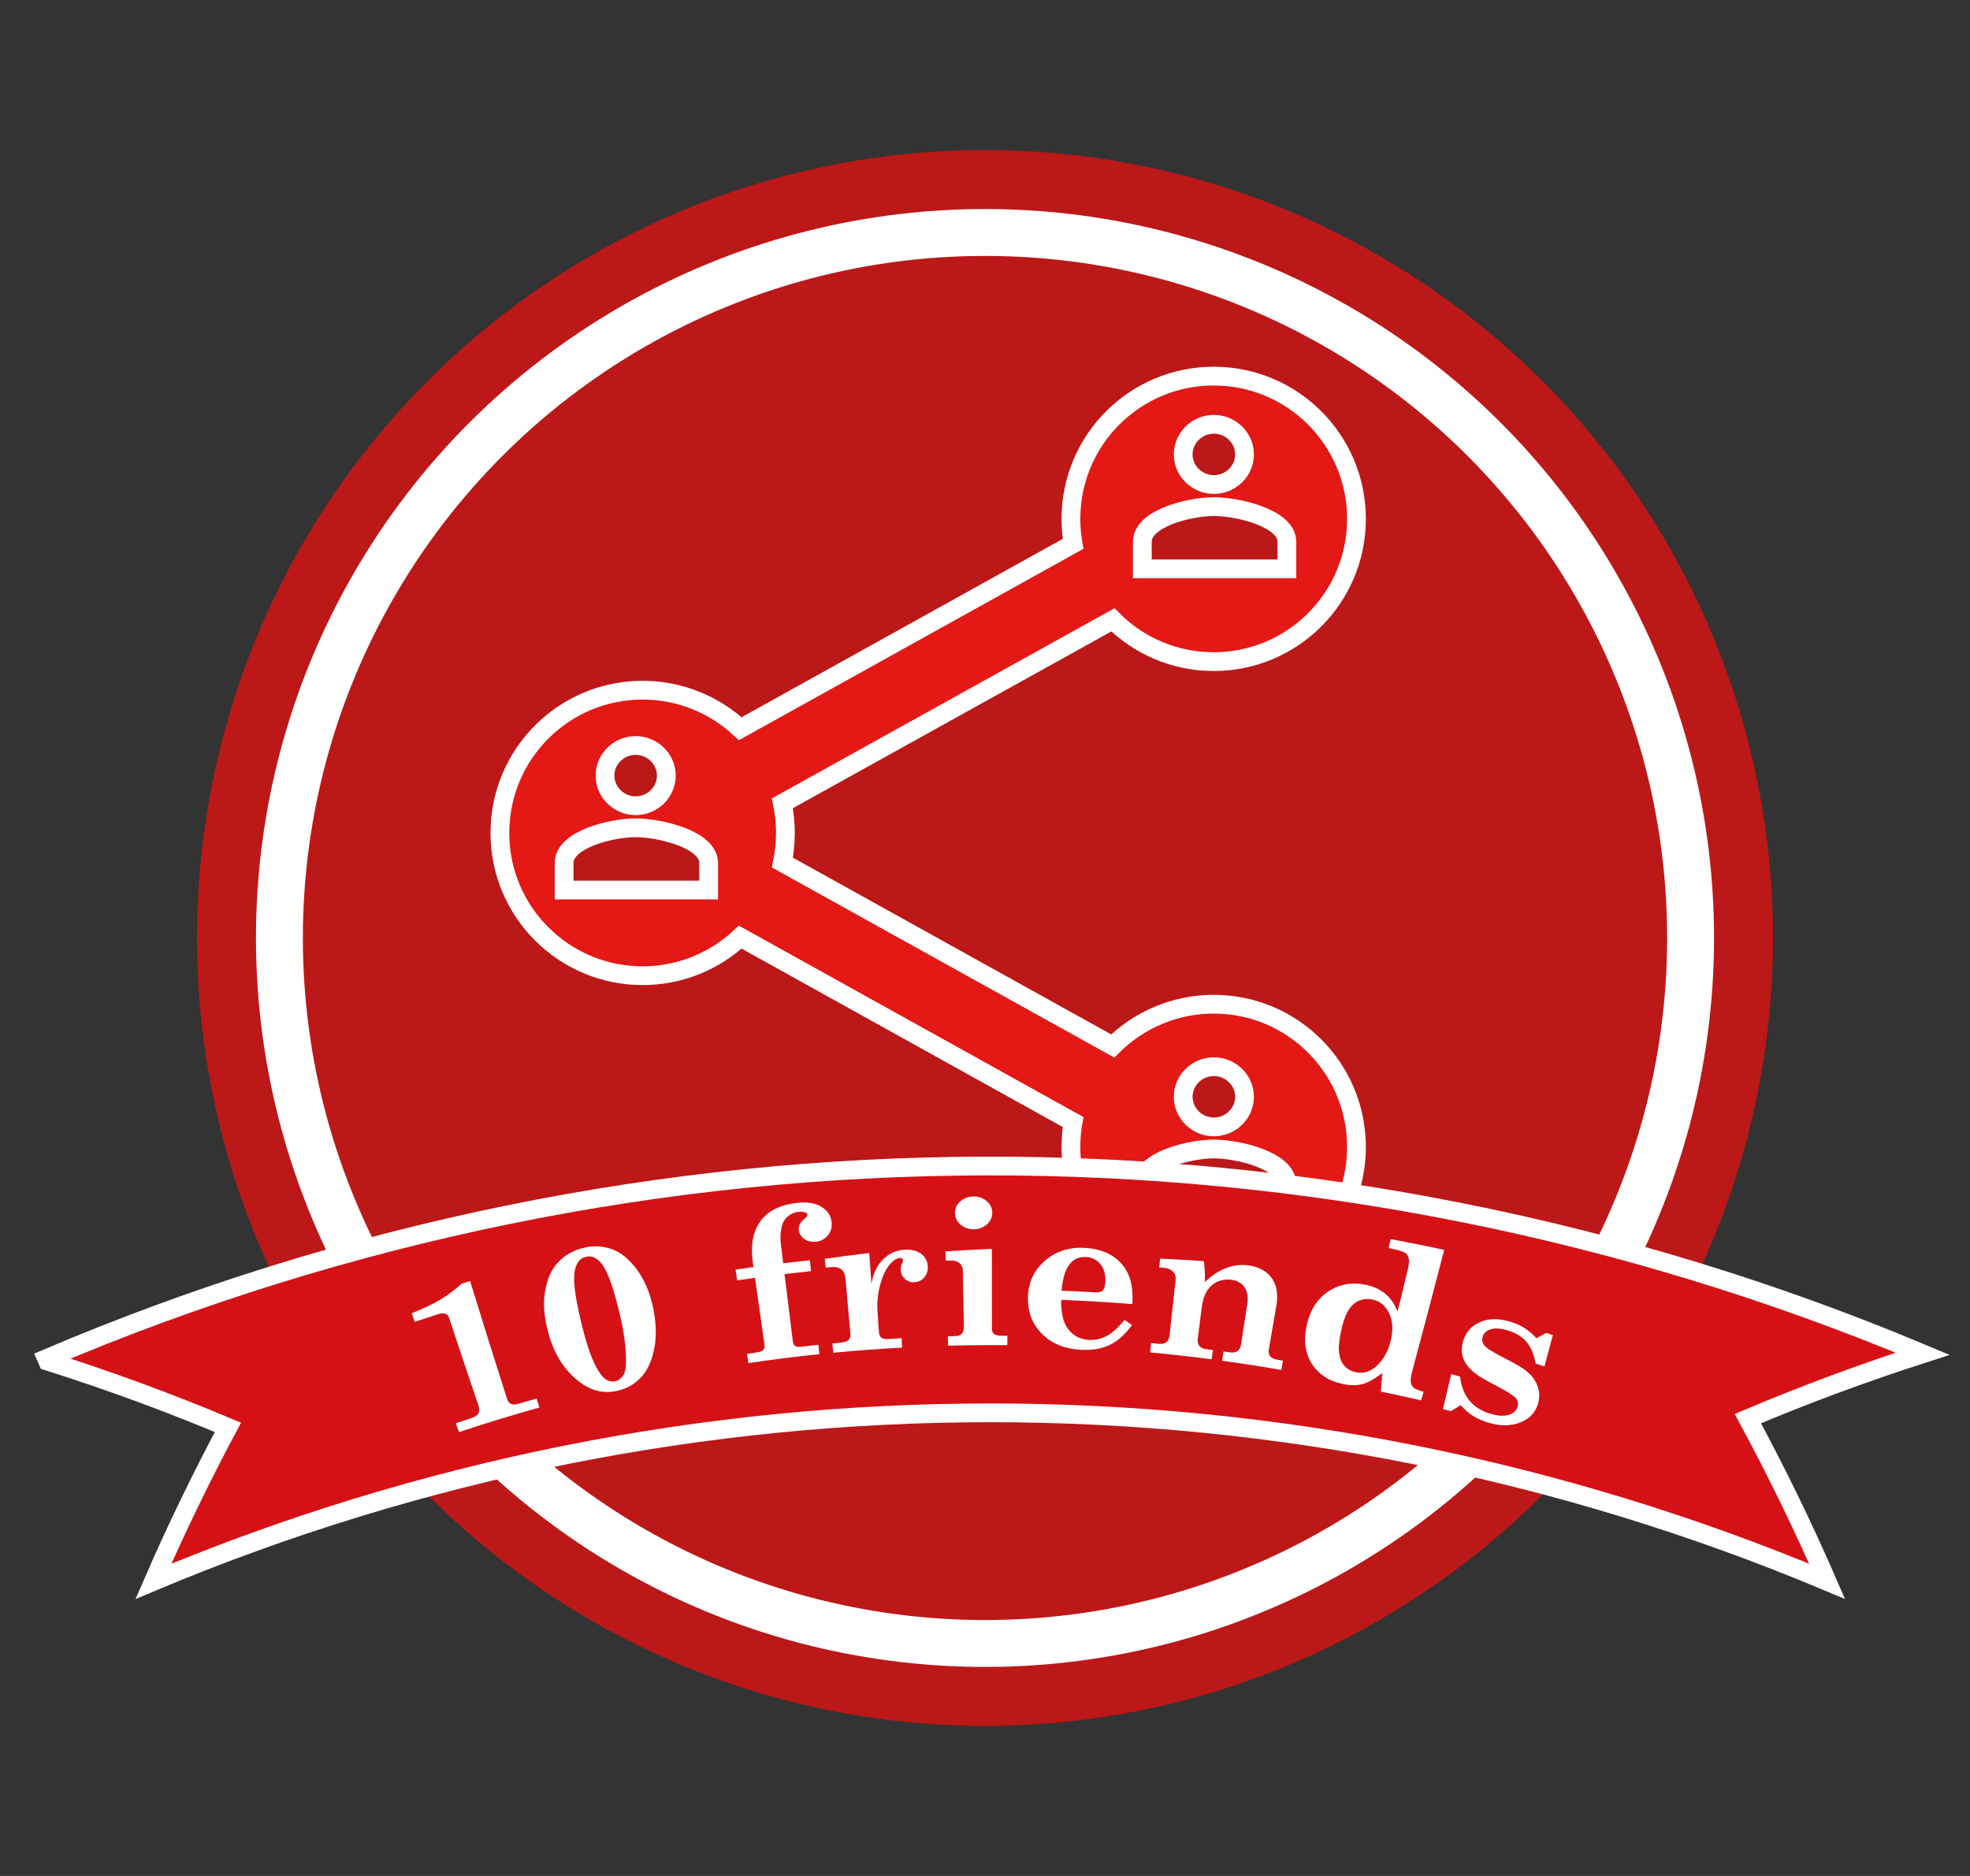<?xml version="1.0" encoding="utf-8"?>
<!-- Generator: Adobe Illustrator 16.0.4, SVG Export Plug-In . SVG Version: 6.00 Build 0)  -->
<!DOCTYPE svg PUBLIC "-//W3C//DTD SVG 1.1//EN" "http://www.w3.org/Graphics/SVG/1.1/DTD/svg11.dtd">
<svg version="1.1" id="Livello_1" xmlns="http://www.w3.org/2000/svg" xmlns:xlink="http://www.w3.org/1999/xlink" x="0px" y="0px"
	 width="210px" height="200px" viewBox="0 0 210 200" enable-background="new 0 0 210 200" xml:space="preserve">
<rect x="0" y="0" width="210" height="200" fill="#333333" stroke="none"/>
<g>
	<circle fill="#BC1818" cx="105" cy="100" r="84"/>
	<circle fill="#BC1818" stroke="#FFFFFF" stroke-width="5" stroke-miterlimit="10" cx="105" cy="100" r="75.215"/>
	<path fill="#E41815" stroke="#FFFFFF" stroke-width="2" stroke-miterlimit="10" d="M129.38,107.062
		c-4.205,0-8.01,1.712-10.767,4.451L83.4,91.958c0.209-1.027,0.324-2.073,0.324-3.158c0-1.084-0.115-2.13-0.324-3.159l35.231-19.556
		c2.739,2.74,6.544,4.452,10.749,4.452c8.408,0,15.219-6.811,15.219-15.219c0-8.409-6.811-15.219-15.219-15.219
		c-8.409,0-15.22,6.81-15.22,15.219c0,0.913,0.076,1.787,0.229,2.663L78.91,77.691c-2.738-2.549-6.391-4.109-10.405-4.109
		c-8.408,0-15.218,6.81-15.218,15.219c0,8.408,6.81,15.219,15.218,15.219c4.015,0,7.667-1.56,10.405-4.11l35.479,19.709
		c-0.152,0.856-0.229,1.75-0.229,2.663c0,8.409,6.811,15.219,15.22,15.219c8.408,0,15.219-6.81,15.219-15.219
		C144.599,113.874,137.789,107.062,129.38,107.062z M129.396,45.236c1.799,0,3.27,1.445,3.27,3.21c0,1.766-1.471,3.211-3.27,3.211
		c-1.797,0-3.268-1.445-3.268-3.211C126.128,46.681,127.599,45.236,129.396,45.236z M121.771,57.757
		c0-2.515,5.065-3.746,7.625-3.746c2.562,0,7.783,1.23,7.783,3.746v2.889h-15.408V57.757z M67.76,79.479
		c1.799,0,3.27,1.445,3.27,3.21c0,1.766-1.471,3.211-3.27,3.211c-1.797,0-3.268-1.445-3.268-3.211
		C64.493,80.923,65.963,79.479,67.76,79.479z M75.543,94.888H60.134v-2.889c0-2.515,5.066-3.746,7.626-3.746
		c2.561,0,7.783,1.23,7.783,3.746V94.888z M129.396,113.721c1.799,0,3.27,1.445,3.27,3.211c0,1.765-1.471,3.21-3.27,3.21
		c-1.797,0-3.268-1.445-3.268-3.21C126.128,115.166,127.599,113.721,129.396,113.721z M137.179,129.13h-15.408v-2.889
		c0-2.515,5.065-3.746,7.625-3.746c2.562,0,7.783,1.23,7.783,3.746V129.13z"/>
	<g>
		<g>
			<path fill="#D51116" stroke="#FFFFFF" stroke-width="2" stroke-miterlimit="10" d="M194.768,168.588
				c-2.534-5.82-5.35-11.609-8.446-17.346c6.005-2.538,12.219-4.851,18.63-6.916c-63.972-26.855-136.117-26.686-199.987,0.509
				c0.041,0.094,0.08,0.188,0.121,0.282c6.617,2.096,13.025,4.457,19.211,7.058c-2.899,5.432-5.547,10.909-7.941,16.414
				C73.411,144.638,137.71,144.637,194.768,168.588L194.768,168.588L194.768,168.588z"/>
		</g>
	</g>
	<g>
		<g>
			<path fill="#FFFFFF" d="M43.887,140.007c1.227-0.485,2.234-0.96,3.022-1.435c0.789-0.476,1.563-1.053,2.328-1.731
				c0.293-0.088,0.586-0.176,0.879-0.262c1.289,4.199,2.604,8.394,3.944,12.585c0.079,0.247,0.214,0.415,0.405,0.503
				c0.191,0.09,0.415,0.099,0.675,0.021c0.689-0.199,1.378-0.398,2.068-0.59c0.096,0.32,0.192,0.641,0.289,0.96
				c-2.864,0.8-5.72,1.674-8.565,2.62c-0.114-0.315-0.228-0.63-0.342-0.945c0.538-0.179,1.077-0.354,1.615-0.529
				c0.413-0.132,0.678-0.311,0.795-0.532c0.116-0.221,0.11-0.525-0.02-0.904c-1.052-3.093-2.089-6.188-3.112-9.284
				c-0.072-0.219-0.205-0.361-0.397-0.428c-0.194-0.068-0.445-0.052-0.754,0.047c-0.836,0.267-1.672,0.541-2.507,0.819
				C44.102,140.617,43.994,140.312,43.887,140.007z"/>
			<path fill="#FFFFFF" d="M62.287,133.015c1.036-0.236,2.036-0.174,2.991,0.183c0.956,0.356,1.84,1.09,2.649,2.196
				c0.81,1.106,1.372,2.468,1.704,4.083c0.335,1.628,0.361,3.093,0.093,4.391c-0.268,1.297-0.741,2.299-1.426,3.01
				c-0.684,0.712-1.502,1.173-2.463,1.394c-1.441,0.331-2.776,0.026-4.036-0.924c-1.573-1.176-2.706-2.914-3.348-5.246
				c-0.453-1.648-0.574-3.13-0.346-4.457c0.226-1.321,0.707-2.367,1.435-3.119C60.268,133.771,61.188,133.268,62.287,133.015z
				 M66.181,140.598c-0.696-3.062-1.372-5.024-2.053-5.88c-0.494-0.624-1.048-0.868-1.657-0.73
				c-0.731,0.167-1.152,0.792-1.253,1.871c-0.102,1.078,0.206,3.041,0.925,5.884c0.603,2.379,1.271,4.005,1.981,4.884
				c0.445,0.542,0.934,0.753,1.468,0.63c0.349-0.08,0.632-0.292,0.852-0.634c0.221-0.344,0.313-0.987,0.283-1.936
				C66.688,143.402,66.509,142.039,66.181,140.598z"/>
			<path fill="#FFFFFF" d="M83.486,134.679c0.949-0.113,1.898-0.22,2.848-0.317c0.041,0.385,0.082,0.77,0.123,1.154
				c-0.944,0.097-1.887,0.203-2.83,0.316c0.291,2.367,0.584,4.735,0.881,7.102c0.035,0.277,0.115,0.461,0.242,0.556
				c0.126,0.093,0.335,0.122,0.628,0.089c0.62-0.072,1.24-0.14,1.86-0.204c0.037,0.33,0.073,0.663,0.109,0.994
				c-2.526,0.263-5.05,0.581-7.57,0.953c-0.052-0.329-0.103-0.659-0.155-0.988c0.364-0.054,0.728-0.106,1.092-0.158
				c0.33-0.047,0.55-0.135,0.662-0.266c0.112-0.131,0.148-0.328,0.11-0.59c-0.339-2.363-0.675-4.725-1.006-7.087
				c-0.633,0.085-1.265,0.175-1.896,0.268c-0.058-0.382-0.116-0.765-0.173-1.147c0.636-0.093,1.272-0.184,1.908-0.27
				c-0.019-0.133-0.037-0.269-0.056-0.403c-0.187-1.333-0.121-2.451,0.204-3.356c0.326-0.904,0.865-1.615,1.618-2.125
				c0.751-0.511,1.719-0.833,2.897-0.96c1.096-0.117,1.968,0.03,2.612,0.438c0.643,0.408,0.993,0.959,1.056,1.651
				c0.05,0.548-0.093,1.017-0.424,1.402c-0.332,0.389-0.749,0.605-1.252,0.655c-0.472,0.047-0.882-0.051-1.232-0.291
				s-0.548-0.562-0.593-0.972c-0.046-0.422,0.155-0.815,0.609-1.18c0.218-0.183,0.322-0.331,0.31-0.445
				c-0.011-0.1-0.08-0.175-0.208-0.227c-0.198-0.082-0.451-0.105-0.761-0.072c-0.407,0.045-0.771,0.195-1.091,0.456
				c-0.319,0.259-0.536,0.597-0.651,1.016c-0.165,0.618-0.204,1.258-0.124,1.918C83.315,133.285,83.4,133.982,83.486,134.679z"/>
			<path fill="#FFFFFF" d="M96.11,142.67c0.02,0.333,0.039,0.665,0.058,0.998c-2.448,0.134-4.895,0.316-7.34,0.552
				c-0.034-0.331-0.067-0.663-0.101-0.995c0.305-0.029,0.61-0.057,0.914-0.085c0.376-0.035,0.644-0.128,0.805-0.282
				c0.161-0.154,0.231-0.348,0.21-0.583c-0.176-1.977-0.35-3.954-0.522-5.93c-0.042-0.479-0.192-0.818-0.452-1.018
				c-0.259-0.2-0.606-0.282-1.039-0.242c-0.209,0.019-0.417,0.039-0.626,0.059c-0.031-0.313-0.062-0.628-0.092-0.94
				c1.576-0.225,3.154-0.433,4.735-0.618c0.078,1.089,0.157,2.179,0.235,3.268c0.194-1.113,0.614-1.986,1.264-2.614
				c0.65-0.629,1.413-0.966,2.278-1.01c0.739-0.037,1.331,0.114,1.773,0.452c0.442,0.336,0.672,0.787,0.693,1.343
				c0.019,0.479-0.114,0.873-0.394,1.183c-0.282,0.307-0.631,0.473-1.051,0.49c-0.374,0.019-0.702-0.097-0.983-0.34
				c-0.284-0.244-0.437-0.565-0.458-0.966c-0.012-0.222,0.04-0.458,0.156-0.708c0.061-0.139,0.09-0.237,0.086-0.295
				c-0.005-0.101-0.035-0.172-0.087-0.216c-0.055-0.043-0.137-0.063-0.247-0.057c-0.283,0.015-0.587,0.182-0.906,0.502
				c-0.491,0.495-0.878,1.246-1.162,2.25c-0.284,1.006-0.385,2.008-0.314,3.009c0.051,0.721,0.102,1.443,0.153,2.165
				c0.018,0.25,0.104,0.437,0.255,0.559c0.152,0.122,0.357,0.176,0.613,0.159C95.079,142.728,95.595,142.697,96.11,142.67z"/>
			<path fill="#FFFFFF" d="M100.783,133.416c1.646-0.112,3.295-0.204,4.946-0.272c0.003,2.847,0.005,5.693,0.008,8.54
				c0,0.228,0.078,0.406,0.233,0.531c0.154,0.125,0.389,0.189,0.706,0.19c0.237,0,0.474,0.002,0.712,0.004
				c-0.002,0.333-0.006,0.666-0.009,0.999c-2.105-0.017-4.21,0.002-6.314,0.059c-0.009-0.332-0.019-0.665-0.028-0.998
				c0.233-0.007,0.467-0.013,0.701-0.018c0.376-0.01,0.64-0.095,0.792-0.264c0.151-0.167,0.223-0.456,0.216-0.863
				c-0.036-1.941-0.07-3.881-0.105-5.822c-0.006-0.366-0.127-0.646-0.364-0.842c-0.236-0.196-0.56-0.29-0.97-0.28
				c-0.166,0.002-0.331,0.009-0.497,0.013C100.801,134.067,100.792,133.742,100.783,133.416z M103.775,127.558
				c0.547-0.006,1.019,0.161,1.412,0.5c0.392,0.339,0.587,0.753,0.587,1.24c0,0.487-0.193,0.9-0.579,1.242
				c-0.385,0.341-0.845,0.514-1.383,0.52c-0.546,0.005-1.013-0.158-1.406-0.495c-0.393-0.337-0.596-0.745-0.606-1.224
				c-0.011-0.487,0.175-0.904,0.561-1.253C102.748,127.741,103.219,127.565,103.775,127.558z"/>
			<path fill="#FFFFFF" d="M120.703,139.035c-2.525-0.204-5.053-0.355-7.581-0.455c-0.034,1.411,0.227,2.462,0.773,3.157
				c0.547,0.694,1.265,1.062,2.167,1.114c0.646,0.037,1.269-0.096,1.873-0.4c0.604-0.305,1.246-0.882,1.935-1.735
				c0.265,0.182,0.53,0.365,0.794,0.548c-0.737,1.019-1.531,1.728-2.386,2.131c-0.854,0.405-1.868,0.571-3.049,0.509
				c-1.719-0.089-3.085-0.639-4.126-1.673c-1.04-1.032-1.559-2.326-1.526-3.895c0.032-1.568,0.613-2.869,1.772-3.889
				c1.158-1.02,2.579-1.494,4.233-1.412c1.145,0.059,2.117,0.33,2.907,0.807c0.792,0.477,1.381,1.141,1.768,1.984
				C120.642,136.671,120.789,137.742,120.703,139.035z M113.163,137.604c1.209,0.047,2.419,0.107,3.628,0.178
				c0.34,0.021,0.587-0.043,0.746-0.191c0.156-0.147,0.25-0.428,0.277-0.844c0.055-0.829-0.109-1.484-0.498-1.964
				c-0.388-0.478-0.908-0.737-1.555-0.771c-0.765-0.04-1.366,0.241-1.797,0.839C113.532,135.451,113.267,136.369,113.163,137.604z"
				/>
			<path fill="#FFFFFF" d="M136.761,145.068c-0.061,0.329-0.121,0.654-0.182,0.984c-2.096-0.366-4.195-0.689-6.296-0.98
				c0.047-0.329,0.096-0.658,0.144-0.989c0.222,0.03,0.443,0.061,0.665,0.093c0.354,0.05,0.628,0.003,0.828-0.143
				c0.2-0.144,0.325-0.38,0.375-0.706c0.224-1.437,0.446-2.875,0.666-4.313c0.113-0.737,0.016-1.329-0.295-1.775
				c-0.312-0.445-0.769-0.712-1.37-0.794c-0.82-0.111-1.526,0.082-2.111,0.575c-0.585,0.493-0.942,1.278-1.078,2.352
				c-0.14,1.112-0.282,2.225-0.424,3.337c-0.042,0.327,0.015,0.585,0.169,0.778c0.155,0.192,0.372,0.305,0.649,0.341
				c0.267,0.034,0.534,0.068,0.8,0.103c-0.046,0.33-0.091,0.66-0.138,0.99c-2.184-0.287-4.37-0.533-6.557-0.737
				c0.033-0.332,0.065-0.663,0.099-0.995c0.285,0.025,0.572,0.055,0.857,0.083c0.331,0.033,0.589-0.028,0.778-0.181
				c0.187-0.153,0.3-0.395,0.335-0.722c0.218-1.982,0.434-3.968,0.647-5.95c0.037-0.343-0.061-0.626-0.295-0.857
				c-0.235-0.228-0.561-0.365-0.979-0.404c-0.158-0.016-0.315-0.031-0.473-0.045c0.03-0.312,0.06-0.621,0.09-0.931
				c1.555,0.072,3.112,0.161,4.669,0.271c0.091,0.631,0.127,1.374,0.107,2.231c0.739-0.71,1.503-1.216,2.289-1.508
				c0.785-0.293,1.588-0.381,2.402-0.264c1.105,0.16,1.927,0.625,2.455,1.384c0.52,0.757,0.674,1.725,0.474,2.896
				c-0.262,1.533-0.526,3.065-0.793,4.598c-0.061,0.354-0.019,0.622,0.126,0.805c0.146,0.184,0.405,0.307,0.78,0.371
				C136.372,145.001,136.566,145.034,136.761,145.068z"/>
			<path fill="#FFFFFF" d="M148.243,132.101c1.902,0.353,3.805,0.736,5.707,1.146c-1.095,4.248-2.212,8.495-3.353,12.739
				c-0.174,0.652-0.246,1.101-0.213,1.351c0.031,0.25,0.131,0.448,0.296,0.599c0.167,0.147,0.524,0.294,1.075,0.438
				c-0.087,0.309-0.174,0.615-0.26,0.923c-1.435-0.331-2.87-0.644-4.305-0.939c0.057-0.659,0.113-1.316,0.166-1.974
				c-0.859,0.646-1.582,1.045-2.176,1.191c-0.595,0.147-1.286,0.133-2.08-0.035c-1.423-0.301-2.485-0.982-3.206-2.063
				c-0.721-1.081-0.942-2.395-0.643-3.95c0.331-1.717,1.084-2.991,2.29-3.805c1.203-0.813,2.568-1.063,4.068-0.746
				c0.805,0.171,1.488,0.486,2.039,0.936c0.554,0.451,1,1.085,1.336,1.901c0.364-1.484,0.725-2.967,1.083-4.453
				c0.128-0.529,0.164-0.921,0.105-1.179c-0.058-0.256-0.17-0.452-0.339-0.581c-0.169-0.131-0.549-0.265-1.138-0.397
				c-0.223-0.05-0.445-0.099-0.667-0.148C148.1,132.736,148.171,132.418,148.243,132.101z M146.377,138.561
				c-0.909-0.198-1.666,0.018-2.264,0.64c-0.492,0.506-0.871,1.396-1.144,2.664c-0.228,1.058-0.3,1.869-0.217,2.433
				c0.083,0.561,0.276,1.01,0.583,1.34c0.307,0.333,0.69,0.55,1.154,0.65c0.763,0.167,1.447,0.001,2.061-0.498
				c0.818-0.651,1.387-1.594,1.694-2.834c0.285-1.148,0.234-2.128-0.163-2.937C147.686,139.207,147.113,138.722,146.377,138.561z"/>
			<path fill="#FFFFFF" d="M163.78,142.67c0.345-0.188,0.691-0.376,1.039-0.562c0.238,0.077,0.477,0.154,0.715,0.231
				c-0.297,1.113-0.598,2.226-0.901,3.336c-0.311-0.102-0.62-0.203-0.931-0.302c-0.191-1.024-0.529-1.81-1.007-2.347
				c-0.476-0.538-1.142-0.937-1.991-1.192c-0.732-0.22-1.329-0.258-1.786-0.121c-0.457,0.138-0.742,0.396-0.856,0.775
				c-0.113,0.372-0.052,0.695,0.182,0.975c0.23,0.284,0.964,0.732,2.19,1.358c1.111,0.57,1.832,0.996,2.173,1.262
				c0.649,0.501,1.088,1.083,1.314,1.741c0.228,0.658,0.213,1.336-0.038,2.034c-0.317,0.883-0.973,1.491-1.955,1.843
				s-2.088,0.332-3.334-0.051c-0.602-0.185-1.124-0.414-1.57-0.692c-0.446-0.278-0.881-0.662-1.31-1.151
				c-0.354,0.212-0.707,0.427-1.057,0.641c-0.28-0.08-0.56-0.157-0.839-0.234c0.298-1.236,0.592-2.476,0.884-3.714
				c0.313,0.087,0.625,0.173,0.938,0.261c0.246,2.07,1.299,3.369,3.202,3.95c0.782,0.238,1.426,0.289,1.937,0.139
				c0.51-0.146,0.833-0.414,0.968-0.802c0.123-0.354,0.086-0.666-0.112-0.932c-0.2-0.268-0.828-0.687-1.893-1.247
				c-1.15-0.6-1.928-1.038-2.322-1.333c-0.681-0.489-1.144-1.023-1.391-1.611c-0.246-0.585-0.272-1.217-0.076-1.893
				c0.282-0.963,0.871-1.656,1.782-2.067c0.908-0.41,1.981-0.436,3.205-0.071c0.596,0.179,1.112,0.402,1.545,0.672
				C162.918,141.833,163.35,142.202,163.78,142.67z"/>
		</g>
	</g>
</g>
</svg>
